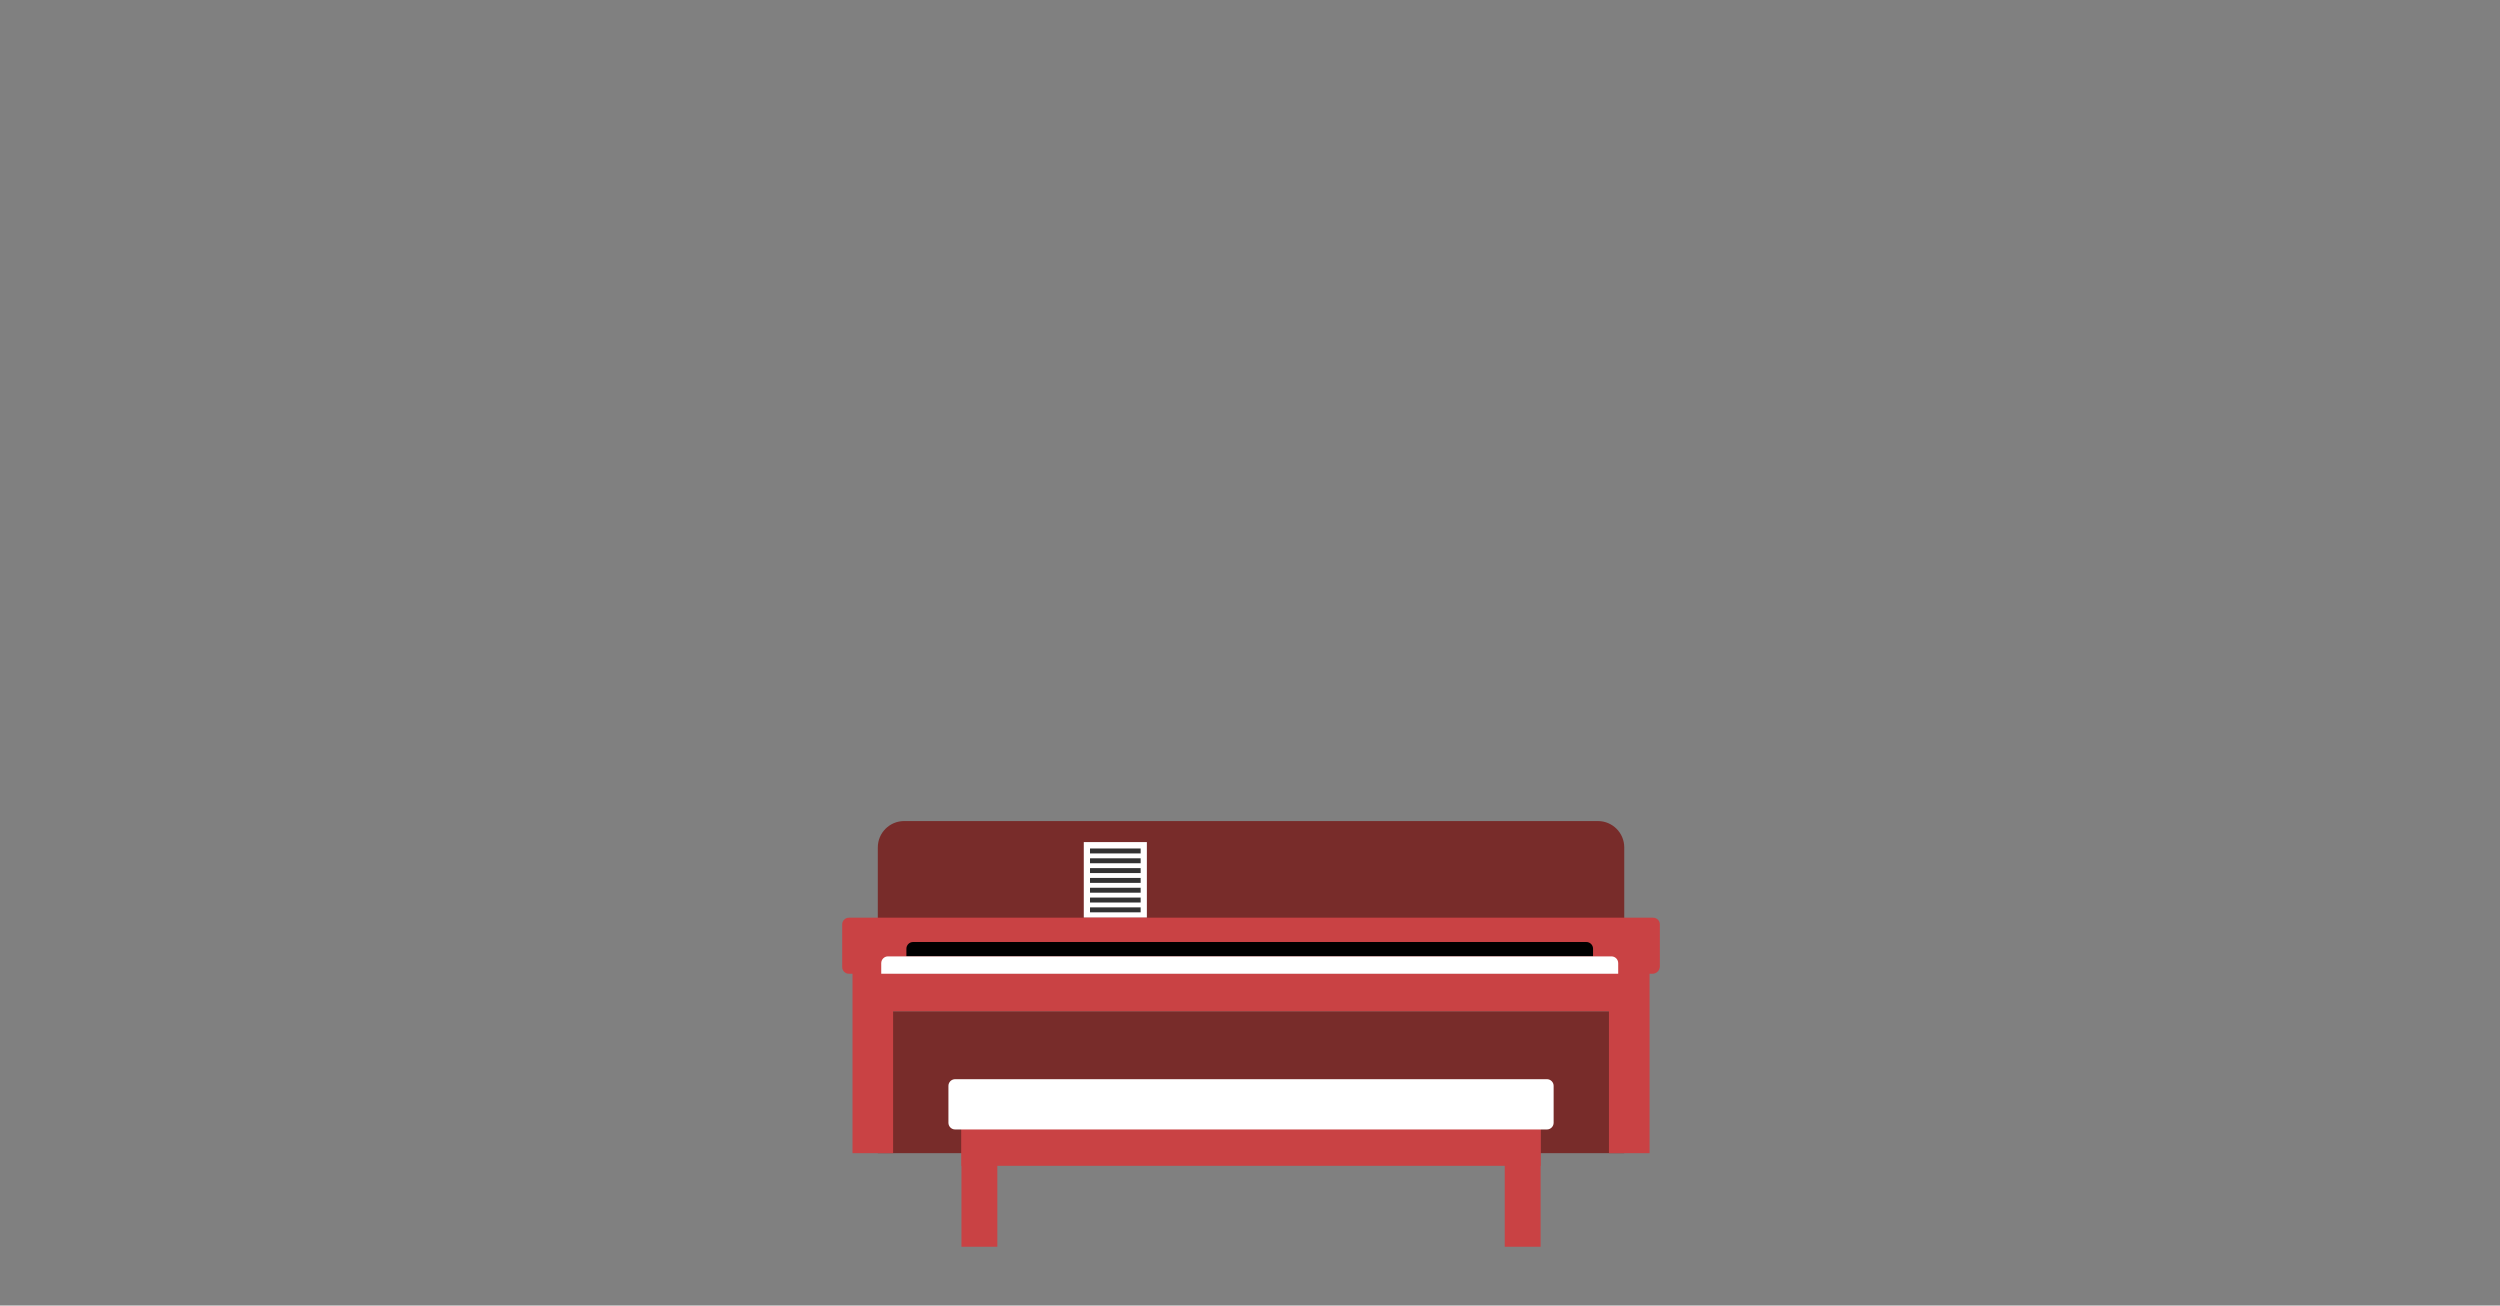 <?xml version="1.0" encoding="UTF-8" standalone="no"?>
<svg width="1440px" height="752px" viewBox="0 0 1440 752" version="1.1" xmlns="http://www.w3.org/2000/svg" xmlns:xlink="http://www.w3.org/1999/xlink" xmlns:sketch="http://www.bohemiancoding.com/sketch/ns">
    <rect x="0" y="0" width="1440" height="752" fill="#808080" stroke="none"/>
    <!-- Generator: Sketch 3.3.2 (12043) - http://www.bohemiancoding.com/sketch -->
    <title>strathcona-piano</title>
    <desc>Created with Sketch.</desc>
    <defs></defs>
    <g id="Page-1" stroke="none" stroke-width="1" fill="none" fill-rule="evenodd" sketch:type="MSPage">
        <g id="strathcona-piano" sketch:type="MSArtboardGroup">
            <g id="Group" sketch:type="MSLayerGroup" transform="translate(485, 472)">
                <path d="M450.568,16.101 C450.568,7.721 443.775,0.929 435.396,0.929 L35.788,0.929 C27.409,0.929 20.617,7.721 20.617,16.101 L20.617,76.5 L450.568,76.5 L450.568,16.101" id="Fill-187" fill="#782C2A" sketch:type="MSShapeGroup"></path>
                <path d="M139.259,13.044 L175.592,13.044 L175.592,56.595 L139.259,56.595 L139.259,13.044 Z" id="Fill-188" fill="#FFFFFF" sketch:type="MSShapeGroup"></path>
                <path d="M142.842,16.727 L172.009,16.727 L172.009,19.576 L142.842,19.576 L142.842,16.727 Z" id="Fill-189" fill="#323232" sketch:type="MSShapeGroup"></path>
                <path d="M142.842,22.381 L172.009,22.381 L172.009,25.23 L142.842,25.23 L142.842,22.381 Z" id="Fill-190" fill="#323232" sketch:type="MSShapeGroup"></path>
                <path d="M142.842,28.035 L172.009,28.035 L172.009,30.884 L142.842,30.884 L142.842,28.035 Z" id="Fill-191" fill="#323232" sketch:type="MSShapeGroup"></path>
                <path d="M142.842,33.689 L172.009,33.689 L172.009,36.539 L142.842,36.539 L142.842,33.689 Z" id="Fill-192" fill="#323232" sketch:type="MSShapeGroup"></path>
                <path d="M142.842,39.343 L172.009,39.343 L172.009,42.193 L142.842,42.193 L142.842,39.343 Z" id="Fill-193" fill="#323232" sketch:type="MSShapeGroup"></path>
                <path d="M142.842,44.997 L172.009,44.997 L172.009,47.846 L142.842,47.846 L142.842,44.997 Z" id="Fill-194" fill="#323232" sketch:type="MSShapeGroup"></path>
                <path d="M142.842,50.651 L172.009,50.651 L172.009,53.5 L142.842,53.5 L142.842,50.651 Z" id="Fill-195" fill="#323232" sketch:type="MSShapeGroup"></path>
                <path d="M20.617,110.484 L450.568,110.484 L450.568,192.223 L20.617,192.223 L20.617,110.484 Z" id="Fill-196" fill="#782C2A" sketch:type="MSShapeGroup"></path>
                <path d="M20.617,88.877 L450.568,88.877 L450.568,110.484 L20.617,110.484 L20.617,88.877 Z" id="Fill-197" fill="#C94244" sketch:type="MSShapeGroup"></path>
                <path d="M6.036,77.345 L29.431,77.345 L29.431,192.224 L6.036,192.224 L6.036,77.345 Z" id="Fill-198" fill="#C94244" sketch:type="MSShapeGroup"></path>
                <path d="M441.754,77.345 L465.148,77.345 L465.148,192.224 L441.754,192.224 L441.754,77.345 Z" id="Fill-199" fill="#C94244" sketch:type="MSShapeGroup"></path>
                <path d="M471.081,60.454 C471.081,58.322 469.352,56.595 467.222,56.595 L3.963,56.595 C1.832,56.595 0.104,58.322 0.104,60.454 L0.104,85.018 C0.104,87.149 1.832,88.877 3.963,88.877 L466.829,88.877 C469.177,88.877 471.081,86.974 471.081,84.625 L471.081,60.454" id="Fill-200" fill="#C94244" sketch:type="MSShapeGroup"></path>
                <path d="M432.592,78.876 L37.083,78.876 L37.083,74.454 C37.083,72.322 38.811,70.595 40.941,70.595 L428.733,70.595 C430.864,70.595 432.592,72.322 432.592,74.454 L432.592,78.876" id="Fill-201" fill="#000000" sketch:type="MSShapeGroup"></path>
                <path d="M447.083,82.793 C447.083,80.631 445.354,78.876 443.224,78.876 L26.451,78.876 C24.32,78.876 22.592,80.631 22.592,82.793 L22.592,88.877 L447.083,88.877 L447.083,82.793" id="Fill-202" fill="#FFFFFF" sketch:type="MSShapeGroup"></path>
                <path d="M68.793,164.091 L402.393,164.091 L402.393,199.514 L68.793,199.514 L68.793,164.091 Z" id="Fill-203" fill="#C94244" sketch:type="MSShapeGroup"></path>
                <path d="M68.793,172.515 L89.463,172.515 L89.463,246.125 L68.793,246.125 L68.793,172.515 Z" id="Fill-204" fill="#C94244" sketch:type="MSShapeGroup"></path>
                <path d="M381.722,172.515 L402.392,172.515 L402.392,246.125 L381.722,246.125 L381.722,172.515 Z" id="Fill-205" fill="#C94244" sketch:type="MSShapeGroup"></path>
                <path d="M409.892,153.472 C409.892,151.34 408.164,149.612 406.033,149.612 L65.151,149.612 C63.02,149.612 61.293,151.34 61.293,153.472 L61.293,174.71 C61.293,176.842 63.02,178.569 65.151,178.569 L406.033,178.569 C408.164,178.569 409.892,176.842 409.892,174.71 L409.892,153.472" id="Fill-206" fill="#FFFFFF" sketch:type="MSShapeGroup"></path>
            </g>
        </g>
    </g>
</svg>
